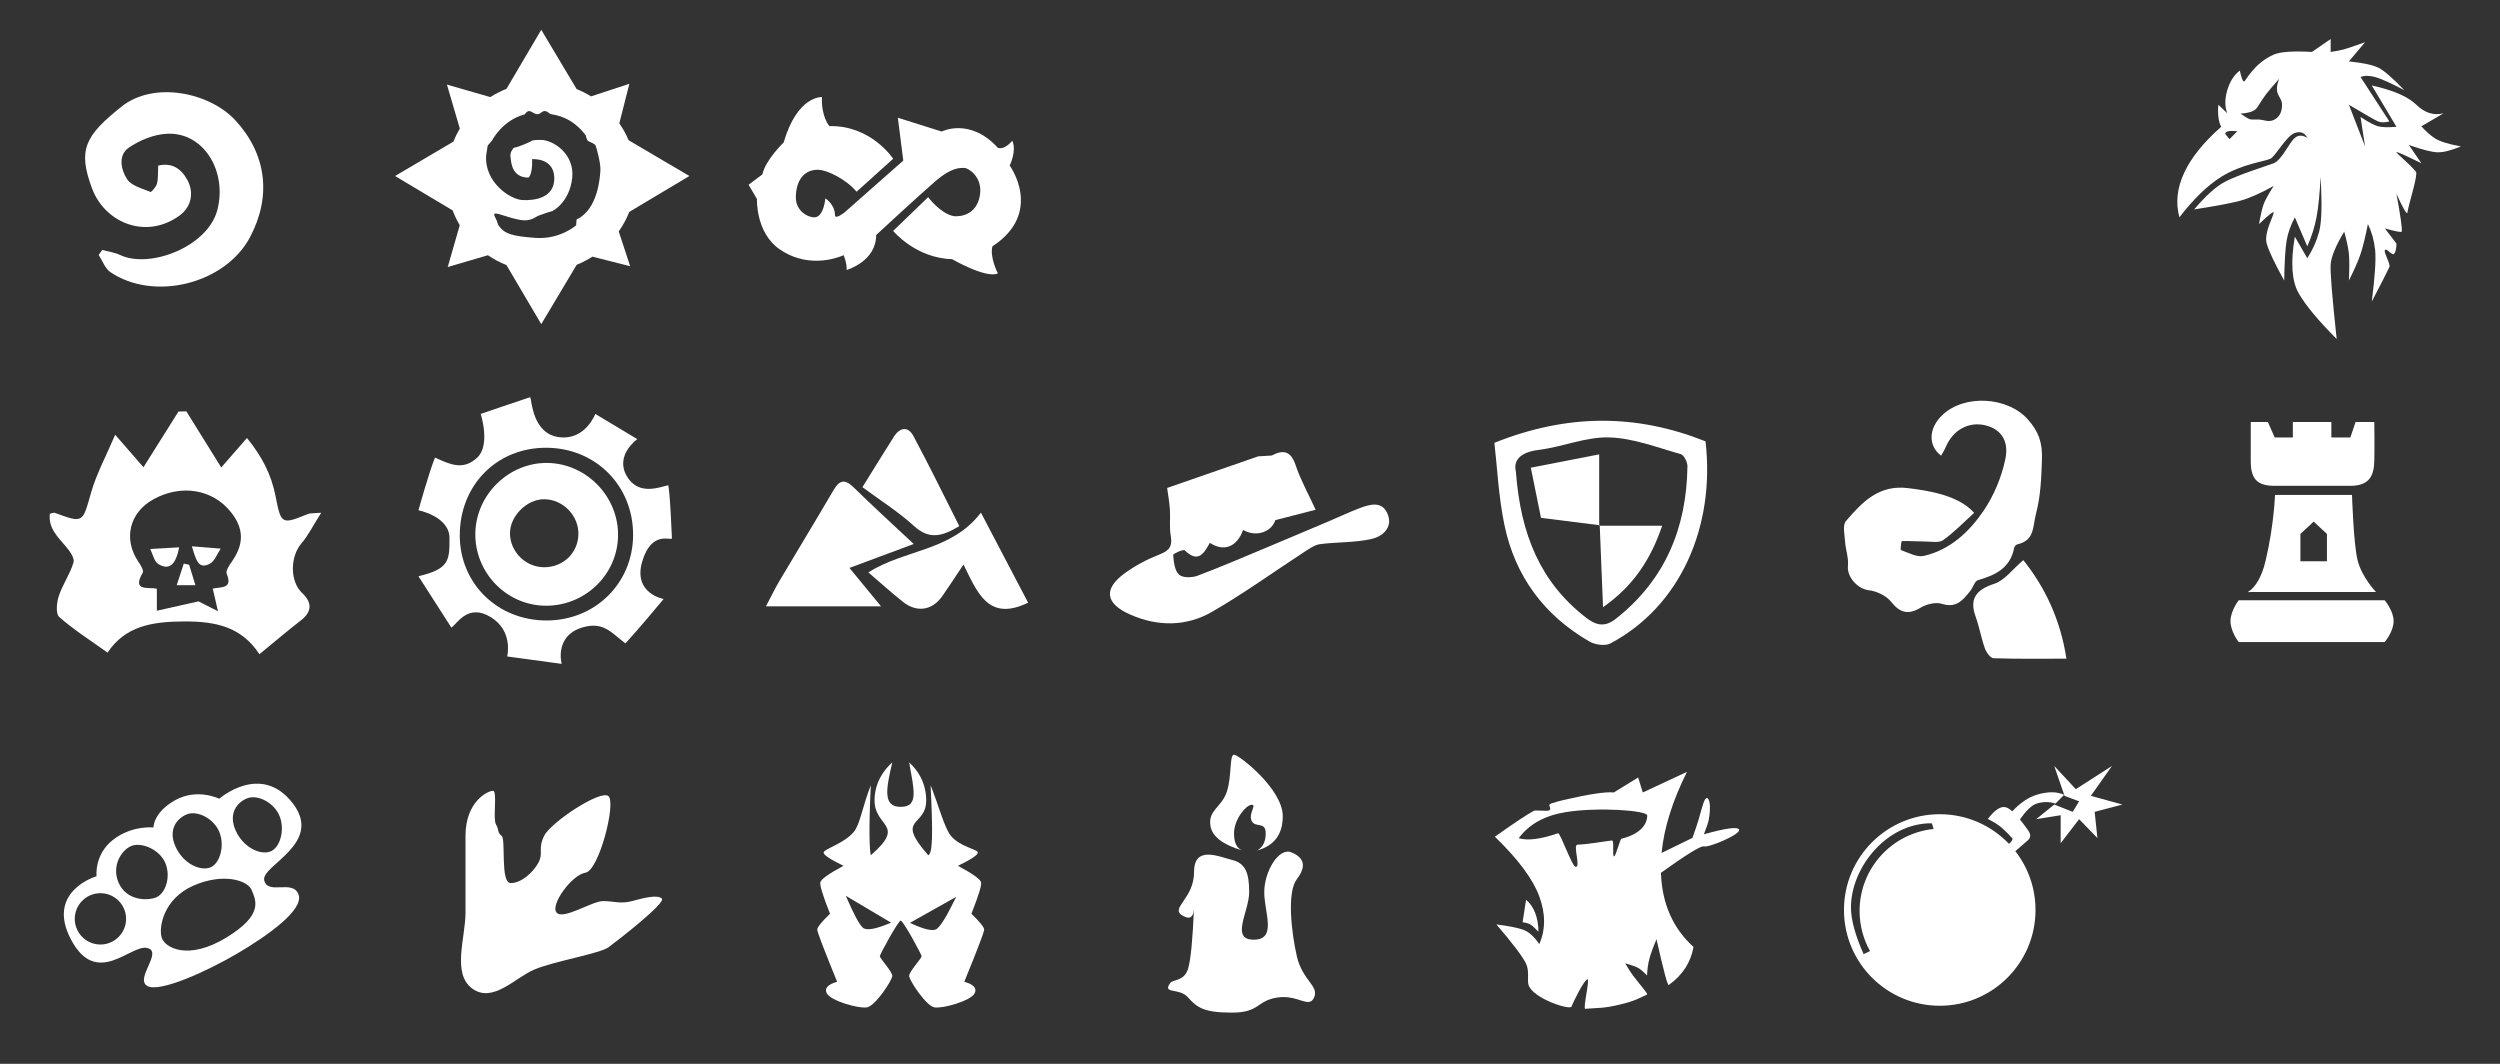<?xml version="1.0" encoding="UTF-8"?>
<svg width="705px" height="300px" viewBox="0 0 705 300" version="1.1" xmlns="http://www.w3.org/2000/svg" xmlns:xlink="http://www.w3.org/1999/xlink">
    <rect x="0" y="0" width="705" height="300" fill="#333333" stroke="none"/>
    <!-- Generator: Sketch 51.2 (57519) - http://www.bohemiancoding.com/sketch -->
    <title>setIcons</title>
    <desc>Created with Sketch.</desc>
    <defs></defs>
    <g id="logo-+-icons" stroke="none" stroke-width="1" fill="none" fill-rule="evenodd">
        <g id="Desktop-HD" transform="translate(-716, -498)" fill="#FFFFFF">
            <g id="wild" transform="translate(927, 525)" fill-rule="nonzero">
                <path d="M70.397,50.103 C67.063,51.631 57.477,46.074 57.477,46.074 C47.225,45.835 40.87,38.113 40.87,38.113 L50.748,28.588 C51.885,30.188 55.532,33.988 58.588,33.988 C61.645,33.988 64.84,32.321 65.395,27.598 C65.951,22.874 62.151,20.354 60.9,20.354 C59.649,20.354 57.308,20.179 52.753,24.125 C47.992,28.249 36.083,39.267 36.083,39.267 C36.083,46.769 27.747,49.131 27.747,49.131 C27.887,47.325 26.914,44.963 26.914,44.963 C23.024,46.63 15.661,48.019 8.854,43.296 C2.047,38.573 2.464,29.126 2.464,29.126 L0.102,25.097 L3.992,22.18 C4.826,18.151 9.983,13.191 9.983,13.191 C13.872,-0.146 20.801,0.369 20.801,0.369 C20.524,5.926 22.885,8.565 22.885,8.565 C34.693,8.287 40.87,17.775 40.87,17.775 L30.557,27.061 C27.362,23.31 22.126,20.977 19.906,20.88 C15.876,20.705 13.491,23.724 13.424,28.588 C13.368,32.567 16.952,34.405 18.767,34.282 C21.351,34.107 21.745,28.938 21.745,28.938 C21.745,28.938 24.442,30.612 24.461,33.669 C24.469,35.044 27.192,32.877 27.192,32.877 L43.723,18.29 L42.195,6.204 L54.559,10.093 C54.559,10.093 62.49,6.023 70.396,14.677 C72.447,15.35 74.455,12.673 74.455,12.673 C75.794,15.518 73.73,19.679 73.73,19.679 C73.73,19.679 83.436,32.92 68.869,42.462 C68.035,45.519 70.397,50.103 70.397,50.103 Z" id="Shape"></path>
            </g>
            <g id="naxx" transform="translate(730, 614)">
                <path d="M18.478,6.601 C22.03,10.678 24.48,13.489 26.461,15.763 C29.762,10.508 33.044,5.282 36.326,0.056 C37.067,0.038 37.809,0.019 38.55,0 C41.804,5.235 45.057,10.469 48.389,15.829 C50.357,13.573 52.817,10.754 55.637,7.522 C59.807,12.591 62.526,17.795 63.725,24.006 C65.263,31.977 65.501,31.918 72.866,28.932 C73.436,28.701 74.14,28.798 76.586,28.587 C74.319,32.158 72.95,34.961 70.988,37.258 C67.806,40.985 67.71,47.92 71.182,51.201 C74.15,54.007 73.95,56.543 70.815,58.978 C67.023,61.923 63.364,65.039 59.154,68.485 C54.035,60.636 46.624,59.189 37.718,59.246 C28.859,59.303 21.306,60.562 16.33,68.041 C11.337,64.459 6.722,61.549 2.691,57.979 C1.666,57.072 1.981,53.899 2.586,52.067 C3.664,48.806 5.765,45.873 6.737,42.595 C7.088,41.412 5.685,39.409 4.627,38.168 C2.282,35.417 -0.403,32.934 0.051,28.882 C0.779,28.721 1.143,28.512 1.396,28.604 C9.567,31.592 9.24,31.503 11.708,22.847 C13.206,17.592 15.895,12.677 18.478,6.601 Z M46,49.99 C48.334,49.445 51.72,50.149 49.929,45.81 C49.604,45.022 50.595,43.49 51.284,42.518 C54.839,37.507 54.844,33.134 51.159,28.466 C46.008,21.939 37.11,20.457 29.237,24.815 C22.427,28.584 20.691,36.115 25.089,42.515 C25.699,43.403 26.599,44.929 26.258,45.503 C23.065,50.884 27.932,49.51 30.233,50.008 L30.233,56.23 C34.358,55.301 37.984,54.485 41.974,53.587 C42.81,54.009 44.514,54.87 47.466,56.361 C46.739,53.2 46.416,51.798 46,49.99 Z M36.53,38.35 C35.538,43.469 33.591,44.851 30.647,43.061 C29.463,42.342 29.101,40.272 28.365,38.817 C30.911,38.672 33.456,38.526 36.53,38.35 Z M40.103,38.056 C43.53,38.332 45.886,38.522 48.242,38.711 C47.229,40.181 46.536,42.274 45.137,42.994 C41.976,44.622 41.321,42.049 40.103,38.056 Z M39.338,43.255 C39.895,45.073 40.453,46.892 41.105,49.019 L35.832,49.019 C36.597,46.688 37.213,44.813 37.828,42.939 C38.332,43.044 38.835,43.15 39.338,43.255 Z" id="Combined-Shape"></path>
            </g>
            <g id="og" transform="translate(1236, 611)">
                <path d="M36.711,31.627 C33.7,34.345 31.045,37.127 27.972,39.317 C26.799,40.153 24.666,39.715 22.97,39.711 C20.746,39.707 18.521,39.515 16.303,39.592 C16.178,39.596 15.854,42.042 16.058,42.114 C18.168,42.862 20.563,44.215 22.508,43.769 C29.937,42.063 35.368,36.956 39.439,30.932 C42.325,26.659 44.454,21.506 45.509,16.45 C46.629,11.074 44.046,7.92 39.799,6.923 C35.164,5.835 30.769,8.244 28.773,12.921 C28.397,13.802 27.871,14.619 27.386,15.518 C23.634,12.608 23.892,7.751 27.689,4.095 C33.889,-1.877 46.117,-1.17 51.835,5.256 C54.842,8.635 56.019,11.693 55.828,16.737 C55.631,21.923 55.496,26.636 54.166,31.811 C53.158,35.728 53.788,39.371 48.885,40.51 C48.527,40.592 48.072,41.089 48.002,41.458 C46.923,47.158 42.747,49.194 37.787,50.6 C36.86,50.864 36.414,52.644 35.625,53.628 C33.593,56.161 31.73,58.597 27.626,57.282 C25.872,56.72 23.257,57.375 21.577,58.386 C18.148,60.45 15.784,59.838 13.337,56.749 C11.966,55.02 9.275,53.704 7.041,53.457 C3.92,53.112 0.793,49.758 1.119,46.541 C1.341,44.34 0.474,42.049 0.321,39.783 C0.187,37.809 -0.446,35.107 0.553,33.946 C5.116,28.635 9.804,23.582 18.163,24.663 C23.001,25.288 32.116,26.404 36.711,31.627 Z M50.573,44.962 C56.573,52.419 61.036,61.609 62.732,72.745 C55.608,72.745 48.871,72.85 42.147,72.616 C41.286,72.586 40.127,70.929 39.725,69.803 C38.688,66.902 38.178,63.81 37.134,60.913 C35.311,55.859 37.221,53.303 42.408,51.62 C45.302,50.681 47.495,47.574 50.573,44.962 Z" id="Combined-Shape"></path>
            </g>
            <g id="core" transform="translate(740, 524)">
                <path d="M4.829,44.489 C6.507,44.945 8.3,45.159 9.842,45.895 C18.173,49.873 34.561,43.614 37.287,33.238 C40.122,22.449 33.552,11.264 23.177,11.713 C19.453,11.873 15.374,13.532 12.275,15.678 C9.221,17.791 10.125,21.944 11.866,24.562 C13.096,26.411 16.101,27.157 18.426,28.125 C18.694,28.236 20.035,26.691 20.273,25.762 C20.646,24.301 20.503,22.709 20.603,20.699 C24.349,19.837 26.954,21.377 28.777,24.641 C30.792,28.25 30.01,32.335 26.61,34.801 C17.128,41.677 5.554,36.805 1.947,27.121 C-2.123,16.19 -0.013,12.316 10.178,4.129 C19.475,-3.34 35.224,0.169 42.378,7.931 C51.168,17.469 52.653,29.36 46.464,40.958 C39.495,54.015 19.525,59.085 7.154,50.759 C5.637,49.739 4.916,47.547 3.826,45.898 C4.161,45.429 4.495,44.959 4.829,44.489" id="Fill-8"></path>
            </g>
            <g id="tgt" transform="translate(1137, 616)">
                <path d="M0.418,6.876 C20.915,-1.334 40.358,-1.362 59.96,6.46 C62.727,30.509 52.859,53.023 33.104,63.456 C31.614,64.243 28.792,63.817 27.199,62.898 C14.454,55.54 6.281,44.51 3.276,30.171 C1.573,22.048 1.208,13.645 0.418,6.876 Z M6.478,14.968 C7.8,32.801 13.456,46.297 26.295,56.201 C28.978,58.271 31.463,59.03 34.684,56.488 C48.636,45.479 54.619,30.836 54.86,13.495 C54.876,12.316 53.878,10.315 52.968,10.06 C46.285,8.186 39.534,5.527 32.745,5.349 C26.172,5.177 19.576,8.047 12.903,8.874 C7.543,9.538 5.727,11.957 6.478,14.968 Z M30.119,30.118 L13.56,28.033 L10.691,13.894 L29.97,10.133 L29.97,30.25 L30.119,30.118 Z M47.738,30.25 C44.514,39.695 39.653,47.24 31.053,53.228 C30.728,45.1 30.428,37.606 30.123,30.115 C30.119,30.118 29.971,30.25 29.971,30.25 L47.738,30.25 Z" id="Combined-Shape"></path>
            </g>
            <g id="gng" transform="translate(834, 610)">
                <path d="M25.026,73.121 C25.026,73.121 26.842,65.992 20.423,62.047 C14.004,58.101 10.989,63.79 9.291,64.992 C6.257,60.259 3.369,55.754 -1.33226763e-15,50.499 C8.822,48.43 8.751,45.916 8.751,39.753 C8.751,33.59 -1.33226763e-15,31.902 -1.33226763e-15,31.902 C-1.33226763e-15,31.902 2.99,21.124 4.673,17.036 C9.069,19.068 12.645,20.666 16.534,17.097 C20.423,13.528 17.557,4.725 17.557,4.725 C17.557,4.725 27.661,1.263 31.514,0 C31.98,0.945 32.147,10.274 39.611,11.274 C47.075,12.274 49.871,4.725 49.871,4.725 L61.719,11.834 C61.719,11.834 55.344,16.315 58.729,22.222 C62.114,28.13 68.556,25.14 70.482,24.846 C71.118,29.519 71.22,35.346 71.482,39.753 C71.54,40.736 65.8,37.241 63.114,46.326 C60.428,55.411 69.151,56.913 69.151,56.913 C69.151,56.913 62.137,65.368 58.371,69.442 C54.499,66.53 52.159,63.086 46.075,64.992 C38.255,67.442 40.387,75.21 40.387,75.21 L25.026,73.121 Z M36.139,62.974 C49.888,62.967 60.538,52.412 60.535,38.795 C60.532,24.876 49.893,14.262 35.952,14.267 C22.037,14.272 11.642,24.848 11.655,38.986 C11.667,52.567 22.297,62.981 36.139,62.974 Z M56.286,39.263 C56.017,50.354 46.634,59.136 35.407,58.805 C24.504,58.482 15.777,49.203 16.048,38.219 C16.317,27.341 25.618,18.37 36.441,18.551 C47.492,18.734 56.555,28.193 56.286,39.263 Z M45.111,38.737 C45.252,33.403 40.739,28.776 35.405,28.784 C30.535,28.791 25.793,33.555 25.813,38.419 C25.835,43.558 30.193,47.914 35.364,47.965 C40.733,48.018 44.972,44.005 45.111,38.737 Z" id="Combined-Shape"></path>
            </g>
            <g id="loe" transform="translate(1029, 625.5)">
                <path d="M52.371,3.695 C53.725,7.753 55.857,11.552 58.01,16.255 C54.073,17.267 50.721,18.129 46.631,19.181 C45.717,22.289 41.456,24.173 37.552,21.954 C35.809,26.767 32.114,28.193 28.176,25.574 C26.51,28.552 24.898,31.412 21.086,27.681 C20.727,27.329 17.801,28.628 17.834,29.009 C17.998,30.933 18.227,33.356 19.458,34.526 C20.45,35.469 23.116,35.451 24.667,34.868 C31.601,32.259 38.407,29.309 45.248,26.454 C50.697,24.181 56.132,21.873 61.568,19.568 C64.466,18.338 67.314,16.983 70.253,15.863 C73.298,14.703 76.849,13.599 78.371,17.622 C79.816,21.437 76.695,23.857 73.677,24.517 C69.013,25.537 64.094,25.336 59.318,25.936 C57.857,26.119 56.425,27.094 55.129,27.936 C46.369,33.634 37.879,39.79 28.844,45.006 C21.577,49.202 13.555,49.255 5.745,45.817 C-1.264,42.732 -1.924,38.631 4.122,34.193 C7.167,31.959 10.642,30.153 14.166,28.776 C16.92,27.7 17.638,26.382 17.146,23.579 C16.721,21.157 17.083,18.608 16.908,16.128 C16.75,13.878 16.336,11.645 16.129,10.102 C24.774,7.102 33.292,4.147 41.81,1.192 C43.081,1.114 44.352,1.036 45.623,0.959 C48.954,-0.796 51.044,-0.285 52.371,3.695 Z" id="Combined-Shape"></path>
            </g>
            <g id="brm" transform="translate(932, 619)">
                <path d="M41.672,32.405 C35.242,34.799 29.75,36.844 23.545,39.154 C26.806,43.119 29.478,46.367 32.456,49.989 L0,49.989 C1.496,47.151 2.532,44.97 3.758,42.9 C8.834,34.331 14.026,25.83 19.048,17.23 C20.765,14.289 22.28,14.033 24.762,16.473 C30.065,21.687 35.577,26.689 41.672,32.405 Z M60.621,23.563 C65.263,32.42 69.55,40.6 73.926,48.949 C62.614,54.465 59.56,45.919 55.707,38.194 C53.381,41.672 51.598,44.441 49.71,47.136 C46.906,51.137 42.571,51.827 38.67,48.751 C35.42,46.189 32.357,43.391 28.887,40.42 C39.034,33.913 52.285,34.502 60.621,23.563 Z M27.207,16.378 C30.302,11.401 33.154,6.727 36.1,2.113 C37.765,-0.496 40.08,-0.836 41.56,1.919 C46.028,10.234 50.157,18.732 54.52,27.361 C49.851,30.183 46.123,31.345 41.74,27.331 C37.357,23.317 32.235,20.11 27.207,16.378 Z" id="Combined-Shape"></path>
            </g>
            <g id="gangs" transform="translate(734, 719)">
                <path d="M9.229,26.094 C9.229,26.094 8.526,19.985 13.877,15.823 C19.228,11.662 25.282,12.347 25.282,12.347 C25.282,12.347 25.178,8.117 31.407,4.646 C37.636,1.175 43.833,4.242 43.833,4.242 C43.833,4.242 55.54,-6.061 64.496,5.447 C73.453,16.954 55.413,23.115 56.517,27.298 C57.621,31.482 64.571,26.898 66.181,31.243 C67.79,35.588 57.39,42.881 49.153,47.753 C40.916,52.625 26.876,59.153 23.462,56.996 C20.049,54.838 28.104,47.325 23.462,46.317 C18.82,45.31 9.252,57.623 2.026,43.955 C-5.2,30.287 9.229,26.094 9.229,26.094 Z M41.1,23.694 C43.997,22.767 45.443,17.579 43.873,13.664 C42.303,9.75 37.593,7.498 34.748,8.622 C31.904,9.745 29.358,12.877 31.448,17.641 C33.539,22.405 38.203,24.621 41.1,23.694 Z M58.075,19.184 C60.972,18.256 62.417,13.068 60.848,9.154 C59.278,5.24 54.568,2.988 51.723,4.112 C48.879,5.235 46.333,8.367 48.423,13.131 C50.514,17.895 55.178,20.111 58.075,19.184 Z M10.32,45.354 C14.316,45.354 17.556,42.115 17.556,38.118 C17.556,34.122 14.316,30.882 10.32,30.882 C6.324,30.882 3.084,34.122 3.084,38.118 C3.084,42.115 6.324,45.354 10.32,45.354 Z M27.605,43.425 C28.532,46.322 35.086,49.92 45.777,43.425 C56.467,36.931 54.112,32.883 52.989,30.038 C51.866,27.194 44.879,25.07 36.496,28.768 C28.113,32.466 26.678,40.529 27.605,43.425 Z M25.735,32.178 C28.632,31.251 30.245,26.404 28.675,22.489 C27.106,18.575 21.943,16.417 19.098,17.541 C16.254,18.664 13.364,23.18 15.454,27.943 C17.545,32.707 22.838,33.105 25.735,32.178 Z" id="Combined-Shape"></path>
            </g>
            <g id="kara" transform="translate(1345, 617)">
                <path d="M5.711,0 L10.532,0 L12.463,4.365 L17.584,4.365 L17.584,0 L28.444,0 L28.444,4.365 L33.801,4.365 L35.278,0 L40.552,0 C40.552,0 40.649,7.004 40.552,10.986 C40.454,14.967 39.297,18.005 33.801,18.005 L12.463,18.005 C7.341,18.005 5.711,15.91 5.711,10.986 L5.711,0 Z M9.931,39.014 C12.324,28.73 12.547,20.577 12.547,20.577 L34.268,20.577 C34.268,20.577 34.678,34.291 35.844,39.014 C37.009,43.738 41.019,47.936 41.019,47.936 C41.019,47.936 9.931,47.936 6.178,47.936 C2.426,47.936 7.537,49.298 9.931,39.014 Z M2.32,50.274 L43.474,50.274 C43.474,50.274 46,53.221 46,56.169 C46,59.116 43.474,62.064 43.474,62.064 L2.32,62.064 C2.32,62.064 6.65510339e-16,59.116 0,56.169 C0,53.221 2.32,50.274 2.32,50.274 Z M19.714,31.567 L19.714,39.284 L27.196,39.284 L27.196,31.567 L23.455,28.093 L19.714,31.567 Z" id="Combined-Shape"></path>
            </g>
            <g id="icecrown" transform="translate(946, 713)">
                <path d="M18.111,54.626 C18.111,55.303 21.622,58.965 21.622,60.194 C21.622,61.422 16.835,68.707 14.457,69.085 C12.079,69.463 4.211,67.232 3.149,65.105 C2.441,63.687 3.416,62.606 6.074,61.861 C2.351,52.748 0.482,47.854 0.467,47.177 C0.451,46.5 1.652,45.002 4.069,42.682 C2.091,37.689 1.176,34.75 1.323,33.866 C1.47,32.982 3.65,31.415 7.864,29.164 C4.128,27.347 2.259,26.103 2.259,25.431 C2.259,24.424 8.214,22.83 10.844,19.499 C12.597,17.278 13.263,12.214 15.567,6.455 C14.9,20.152 15.272,24.981 15.567,26.181 C25.698,17.369 16.623,18.367 16.623,10.739 C16.623,5.654 19.281,2.074 21.622,0 C19.891,7.431 18.863,12.536 24,12.536 C29.137,12.536 27.757,7.779 26.378,0 C28.719,2.074 31.184,5.654 31.184,10.739 C31.184,18.367 22.211,15.305 31.772,26.181 C33.022,25.644 33.1,20.152 32.433,6.455 C34.737,12.214 36.298,18.35 38.051,20.571 C40.681,23.902 45.741,24.424 45.741,25.431 C45.741,26.103 43.872,27.347 40.136,29.164 C44.35,31.415 46.53,32.982 46.677,33.866 C46.824,34.75 45.909,37.689 43.931,42.682 C46.348,45.002 47.549,46.5 47.533,47.177 C47.518,47.854 45.649,52.748 41.926,61.861 C44.584,62.606 45.559,63.687 44.851,65.105 C43.789,67.232 35.921,69.463 33.543,69.085 C31.165,68.707 26.378,61.422 26.378,60.194 C26.378,58.965 29.889,55.303 29.889,54.626 C29.889,54.194 24.687,44.588 24,44.604 C23.313,44.619 18.111,54.185 18.111,54.626 Z M8.509,37.608 C10.7,42.691 12.297,45.687 13.299,46.596 C14.302,47.505 16.962,47.037 21.28,45.19 L8.509,37.608 Z M39.646,37.905 L26.602,45.25 C30.439,47.045 32.906,47.647 34.005,47.056 C35.104,46.464 36.984,43.414 39.646,37.905 Z" id="Combined-Shape"></path>
            </g>
            <g id="ungoro" transform="translate(846, 721)">
                <path d="M3.212,55.809 C9.046,59.984 15.274,52.653 20.8,50.355 C26.327,48.057 39.201,45.891 41.6,44.123 C43.999,42.356 57.947,31.566 56.631,30.382 C55.316,29.198 51.482,30.243 48.224,31.109 C44.965,31.975 43.203,31.109 40.053,31.109 C36.904,31.109 28.749,36.559 26.938,34.323 C25.128,32.086 31.315,23.663 35.103,23.095 C38.891,22.526 43.773,3.525 41.6,1.53 C39.427,-0.466 25.285,8.939 23.443,12.71 C21.602,16.481 23.327,17.491 21.855,20.239 C20.383,22.986 17.045,26.029 14.026,26.029 C11.007,26.029 12.708,13.603 11.457,12.71 C10.206,11.817 10.776,11.027 9.855,9.453 C8.934,7.878 10.331,0 9.007,0 C7.683,0 1.274,2.895 1.274,12.71 C1.274,22.525 1.274,27.203 1.274,34.323 C1.274,41.442 -2.622,51.635 3.212,55.809 Z" id="Path-4"></path>
            </g>
            <g id="kobolds" transform="translate(1045, 710)">
                <path d="M21.327,27.826 C15.839,26.204 12.847,23.903 12.351,20.924 C11.606,16.455 15.495,15.71 16.963,11.268 C18.431,6.825 17.643,0.824 18.993,0.824 C20.343,0.824 32.739,10.473 32.739,18.162 C32.739,23.288 30.332,26.51 25.518,27.826 C27.126,26.946 27.93,25.338 27.93,23.002 C27.93,19.498 24.996,21.581 23.975,19.498 C22.953,17.416 25.518,14.94 23.975,14.94 C22.432,14.94 18.993,19.046 18.993,23.002 C18.993,25.639 19.771,27.247 21.327,27.826 Z M1.009,65.207 C1.782,64.133 4.962,64.806 6.057,61.118 C6.799,58.622 7.356,52.794 7.728,43.636 C7.691,46.696 6.559,47.522 4.332,46.116 C0.991,44.007 7.728,41.451 7.728,33.886 C7.728,26.32 14.69,29.568 18.461,30.51 C22.232,31.452 23.266,34.153 23.266,39.591 C23.266,45.028 17.866,52.991 24.539,52.991 C31.212,52.991 27.518,45.32 27.518,39.591 C27.518,33.861 31.553,26.895 35.156,28.359 C38.76,29.824 39.519,32.259 36.705,35.925 C33.891,39.591 35.156,50.859 36.705,57.663 C38.253,64.467 43.059,66.054 41.571,69.303 C40.084,72.551 37.083,68.396 31.197,69.303 C25.312,70.209 26.284,73.557 18.461,73.557 C10.638,73.557 8.623,72.217 6.057,69.303 C3.491,66.388 -1.328,68.456 1.009,65.207 Z"></path>
            </g>
            <g id="raven" transform="translate(1330, 509)">
                <path d="M0.594,50.284 C-0.513,46.25 -0.073,42.082 1.913,37.781 C3.899,33.48 7.388,29.14 12.38,24.76 C11.998,24.051 11.735,23.131 11.591,22.001 C11.448,20.87 11.448,19.717 11.591,18.54 L14.089,20.943 C13.369,19.068 13.369,16.904 14.089,14.452 C14.809,11.999 15.988,10.149 17.625,8.901 C18.081,11.047 18.512,12.067 18.92,11.961 C19.191,11.891 21.648,6.836 27.176,4.408 C29.033,3.593 32.633,3.339 37.977,3.646 L43.247,0 L43.247,3.646 C44.77,3.435 46.043,3.184 47.067,2.894 C48.092,2.604 50.052,1.94 52.948,0.9 L48.392,6.31 C52.338,6.729 55.087,7.312 56.637,8.059 C58.188,8.805 60.658,10.936 64.047,14.452 C60.19,12.417 57.438,11.174 55.793,10.724 C54.147,10.274 52.774,10.274 51.673,10.724 L59.805,23.25 C58.482,23.575 57.426,23.575 56.637,23.25 C55.849,22.925 53.1,21.355 48.392,18.54 L52.948,30.287 L51.673,22.001 C53.917,23.456 55.572,24.328 56.637,24.618 C57.703,24.909 59.425,24.956 61.806,24.76 L54.842,13.102 C60.849,14.421 65.036,16.234 67.406,18.54 C69.775,20.847 72.34,21.648 75.102,20.943 L68.833,24.618 C69.897,25.85 71.101,26.937 72.446,27.879 C73.79,28.821 76.308,29.624 80,30.287 C77.194,31.437 74.992,31.991 73.396,31.948 C71.799,31.905 69.101,31.219 65.302,29.892 L68.833,35.04 C64.065,32.68 61.722,31.649 61.806,31.948 C61.932,32.395 67.399,36.906 67.406,37.781 C67.423,39.988 65.326,46.249 64.892,48.935 C64.773,49.671 63.744,47.917 61.806,43.673 C62.982,50.099 63.476,53.646 63.288,54.313 C63.215,54.573 61.629,54.275 58.53,53.417 L61.806,57.696 C61.768,59.31 61.514,60.289 61.044,60.633 C60.443,61.073 58.902,58.733 58.53,59.559 C58.189,60.317 60.203,63.47 59.805,64.306 C58.915,66.176 57.261,69.421 54.842,74.042 C55.737,67.017 56.054,62.19 55.793,59.559 C55.531,56.929 54.851,54.47 53.752,52.182 C53.01,55.903 52.317,58.721 51.673,60.633 C51.03,62.546 49.936,65.037 48.392,68.107 C48.546,64.734 48.546,62.243 48.392,60.633 C48.237,59.024 47.796,56.917 47.067,54.313 C44.672,58.315 43.399,61.397 43.247,63.561 C43.096,65.724 43.661,72.733 44.944,84.587 C39.722,79.37 36.142,75.06 34.204,71.657 C32.267,68.253 31.914,62.948 33.146,55.741 L36.653,61.819 C38.161,59.501 39.277,56.999 40,54.313 C40.723,51.627 40.854,46.478 40.394,38.867 C40.168,43.675 39.788,47.481 39.253,50.284 C38.718,53.087 37.851,55.813 36.653,58.463 L33.146,50.284 C31.961,52.52 31.187,54.711 30.825,56.858 C30.463,59.004 30.235,62.754 30.14,68.107 C27.417,63.192 25.774,59.722 25.212,57.696 C24.368,54.656 27.176,49.887 27.176,48.935 C27.176,48.482 25.799,49.564 23.047,52.182 C23.521,49.471 23.968,47.57 24.388,46.479 C24.807,45.388 25.737,43.709 27.176,41.443 C23.325,43.574 20.141,44.973 17.625,45.64 C15.109,46.307 10.821,47.112 4.761,48.056 C8.028,44.188 10.913,41.592 13.415,40.268 C17.169,38.283 24.937,35.889 27.176,35.04 C29.414,34.19 31.635,29.118 33.146,27.879 C34.154,27.053 35.323,27.053 36.653,27.879 C35.911,26.417 34.742,25.955 33.146,26.493 C30.752,27.3 27.733,32.994 26.284,33.747 C24.834,34.499 18.176,35.228 12.38,38.867 C8.517,41.293 4.588,45.098 0.594,50.284 Z M17.84,21.041 C18.642,21.62 19.321,22.061 19.876,22.366 C20.708,22.823 20.906,22.699 22.688,22.699 C24.469,22.699 25.745,23.657 27.453,22.699 C29.161,21.74 29.537,20.024 29.537,18.522 C29.537,17.019 28.464,16.248 28.165,14.852 C27.966,13.921 28.144,12.716 28.699,11.236 C26.898,13.271 25.667,14.727 25.006,15.604 C23.582,17.495 22.665,19.294 22.173,19.739 C21.337,20.494 19.893,20.928 17.84,21.041 Z M13.508,26.761 L14.708,28.242 L16.933,26.012 C15.775,25.892 14.92,25.892 14.367,26.012 C13.814,26.133 13.528,26.383 13.508,26.761 Z"></path>
            </g>
            <g id="witchwood" transform="translate(1137, 715)">
                <path d="M47.567,23.53 L56.275,19.28 C57.175,16.756 57.763,15.001 58.04,14.016 C59.16,10.034 59.635,8.054 60.324,8.054 C61.036,8.054 61.568,10.143 60.895,14.016 C60.749,14.858 60.286,16.274 59.506,18.265 C65.706,16.53 69.011,16.088 69.422,16.941 C70.038,18.22 60.895,22.102 59.506,21.681 C58.7,21.436 54.659,23.917 47.385,29.124 C47.386,29.152 47.387,29.18 47.388,29.207 C47.703,37.836 50.762,44.78 56.568,50.038 C55.798,54.418 53.472,57.996 49.589,60.771 C49.268,61.001 48.116,56.699 46.131,47.868 C45.157,50.155 44.486,51.999 44.121,53.4 C43.755,54.8 43.536,56.36 43.465,58.078 C42.432,57.014 41.598,56.305 40.963,55.95 C40.328,55.596 39.108,55.16 37.305,54.641 C38.249,56.266 38.977,57.411 39.49,58.078 C42.146,61.526 43.804,63.303 43.465,63.455 C41.636,64.278 40.24,65.264 35.57,66.344 C30.9,67.424 29.988,67.155 26.061,67.482 C25.284,67.546 27.406,59.15 26.665,59.176 C25.763,59.209 22.541,65.771 22.165,66.859 C21.789,67.946 11.295,64.603 10.052,60.771 C9.606,59.396 10.385,56.794 9.294,54.641 C8.241,52.563 5.468,48.91 0.976,43.682 C4.398,44.121 6.902,44.615 8.487,45.163 C10.072,45.712 11.601,47.071 13.072,49.242 C14.88,45.143 14.88,40.648 13.072,35.758 C11.265,30.868 7.091,25.266 0.548,18.951 C6.119,14.998 9.812,12.55 11.63,11.608 C11.871,11.483 15.454,11.717 15.68,11.608 C17.015,10.965 15.04,10.056 16.455,9.581 C17.568,9.208 18.706,8.886 19.868,8.617 C27.121,6.935 31.858,6.222 34.08,6.477 L40.963,2.248 L42.266,6.477 L54.732,0.654 C50.64,8.828 48.252,16.453 47.567,23.53 Z M7.277,19.379 C9.788,20.123 13.481,19.657 18.356,17.981 C19.02,17.753 22.301,27.422 23.348,27.465 C24.83,27.527 22.495,21.268 23.839,21.206 C27.146,21.053 30.814,20.34 33.568,20.017 C34.312,19.93 33.555,24.615 34.2,24.493 C34.673,24.403 35.83,19.631 36.253,19.525 C42.929,17.853 43.525,14.281 43.525,12.987 C43.525,11.5 29.551,10.573 20.599,12.007 C14.631,12.964 10.19,15.421 7.277,19.379 Z M9.348,36.762 C10.438,37.614 11.289,38.828 11.902,40.404 C12.515,41.98 12.83,43.765 12.847,45.757 C11.836,44.692 11.09,44.015 10.61,43.725 C10.129,43.435 9.383,43.213 8.372,43.059 L9.348,36.762 Z" id="Combined-Shape"></path>
            </g>
            <g id="doomsday" transform="translate(1236, 714)">
                <path d="M49.623,15.1 C50.331,15.961 51.1,16.981 51.929,18.159 C52.342,18.723 52.534,19.249 52.508,19.736 C52.481,20.222 52.235,20.657 51.769,21.039 L48.323,24.032 C51.889,28.609 54.012,34.364 54.012,40.615 C54.012,55.53 41.921,67.621 27.006,67.621 C12.091,67.621 0,55.53 0,40.615 C0,25.7 12.091,13.609 27.006,13.609 C34.674,13.609 41.595,16.804 46.511,21.936 C47.078,21.547 47.428,21.072 47.559,20.51 C46.634,19.456 45.675,18.482 44.681,17.587 C43.688,16.692 42.318,15.814 40.571,14.952 C42.54,12.353 44.232,11.254 45.648,11.654 C46.162,11.799 46.765,12.178 47.458,12.789 C49.747,10.378 52.035,8.825 54.323,8.131 C57.429,7.189 60.018,7.189 62.088,8.131 L59.643,10.617 C57.914,10.039 56.141,10.039 54.323,10.617 C52.956,11.052 51.39,12.546 49.623,15.1 Z M59.296,10.879 L64.506,12.942 L66.308,9.976 L62.2,8.432 L59.296,0 L65.381,6.546 L75.564,0 L69.622,8.432 L78.537,10.879 L70.69,12.942 L71.472,20.324 L66.308,15.005 L61.109,21.78 L61.109,13.892 L54.21,15.005 L59.296,10.879 Z M7.345,52.205 C5.471,48.856 4.403,44.994 4.403,40.883 C4.403,28.855 13.548,18.962 25.264,17.777 C25.05,16.848 24.837,16.16 24.631,16.16 C11.805,16.16 1.971,28.822 1.971,39.871 C1.971,43.341 3.161,47.736 5.54,53.056 C6.139,52.753 6.741,52.47 7.345,52.205 Z" id="Combined-Shape"></path>
            </g>
            <g id="expert" transform="translate(827, 506)" fill-rule="nonzero">
                <path d="M66.705,67.076 L63.483,57.262 C64.682,55.559 65.686,53.711 66.466,51.748 L83.406,41.634 L66.262,31.534 C65.553,29.852 64.674,28.259 63.651,26.774 L66.479,15.631 L55.678,19.177 C54.392,18.38 53.033,17.693 51.614,17.121 L41.634,0.406 L31.827,17.052 C30.228,17.684 28.705,18.465 27.275,19.379 L15.034,15.855 L18.672,28.249 C17.971,29.426 17.36,30.664 16.843,31.949 L0.406,41.634 L16.636,51.324 C17.187,52.787 17.864,54.188 18.652,55.515 L15.26,67.301 L26.591,63.975 C28.213,65.083 29.966,66.012 31.819,66.744 L41.634,83.406 L51.622,66.677 C53.182,66.047 54.668,65.275 56.066,64.375 L66.705,67.076 Z M29.648,55.662 C29.424,55.358 29.098,54.256 29.098,54.256 L28.486,52.973 C28.486,52.973 27.936,52.056 29.098,52.239 C30.259,52.422 34.477,54.072 36.8,54.134 C39.123,54.195 40.346,52.973 40.773,52.851 C41.201,52.729 43.708,51.75 44.441,51.628 C45.175,51.506 49.699,48.738 50.371,42.083 C51.043,35.429 45.052,31.517 41.629,31.456 C41.629,31.456 39.49,31.395 39.001,31.701 C38.512,32.006 35.333,33.473 33.927,33.657 C33.927,33.657 32.766,34.757 32.95,36.102 C33.133,37.447 33.133,42.076 38.023,42.084 C38.023,42.084 39.191,41.454 39.066,36.883 C39.066,36.883 45.152,36.377 45.311,42.084 C45.469,47.791 39.857,48.582 36.379,48.424 C32.901,48.267 25.548,43.442 26.102,35.775 L26.531,33.044 L27.753,31.639 C27.753,31.639 30.565,25.954 36.984,24.242 C36.984,24.242 37.533,23.325 38.206,23.325 C38.879,23.325 39.429,24.059 40.407,24.181 C41.384,24.303 41.751,23.264 42.668,23.325 C43.585,23.386 43.646,24.059 44.624,24.242 C45.602,24.425 50.371,24.976 54.222,30.232 C54.222,30.232 54.405,31.577 54.955,31.822 C55.505,32.067 56.789,32.617 56.973,33.044 C57.156,33.472 58.44,38.057 58.317,40.013 C58.195,41.97 57.645,51.078 51.593,53.889 L51.471,55.54 C51.471,55.54 46.948,59.575 40.04,59.086 C33.133,58.596 31.273,57.869 29.648,55.662 Z" id="Shape"></path>
            </g>
        </g>
    </g>
</svg>